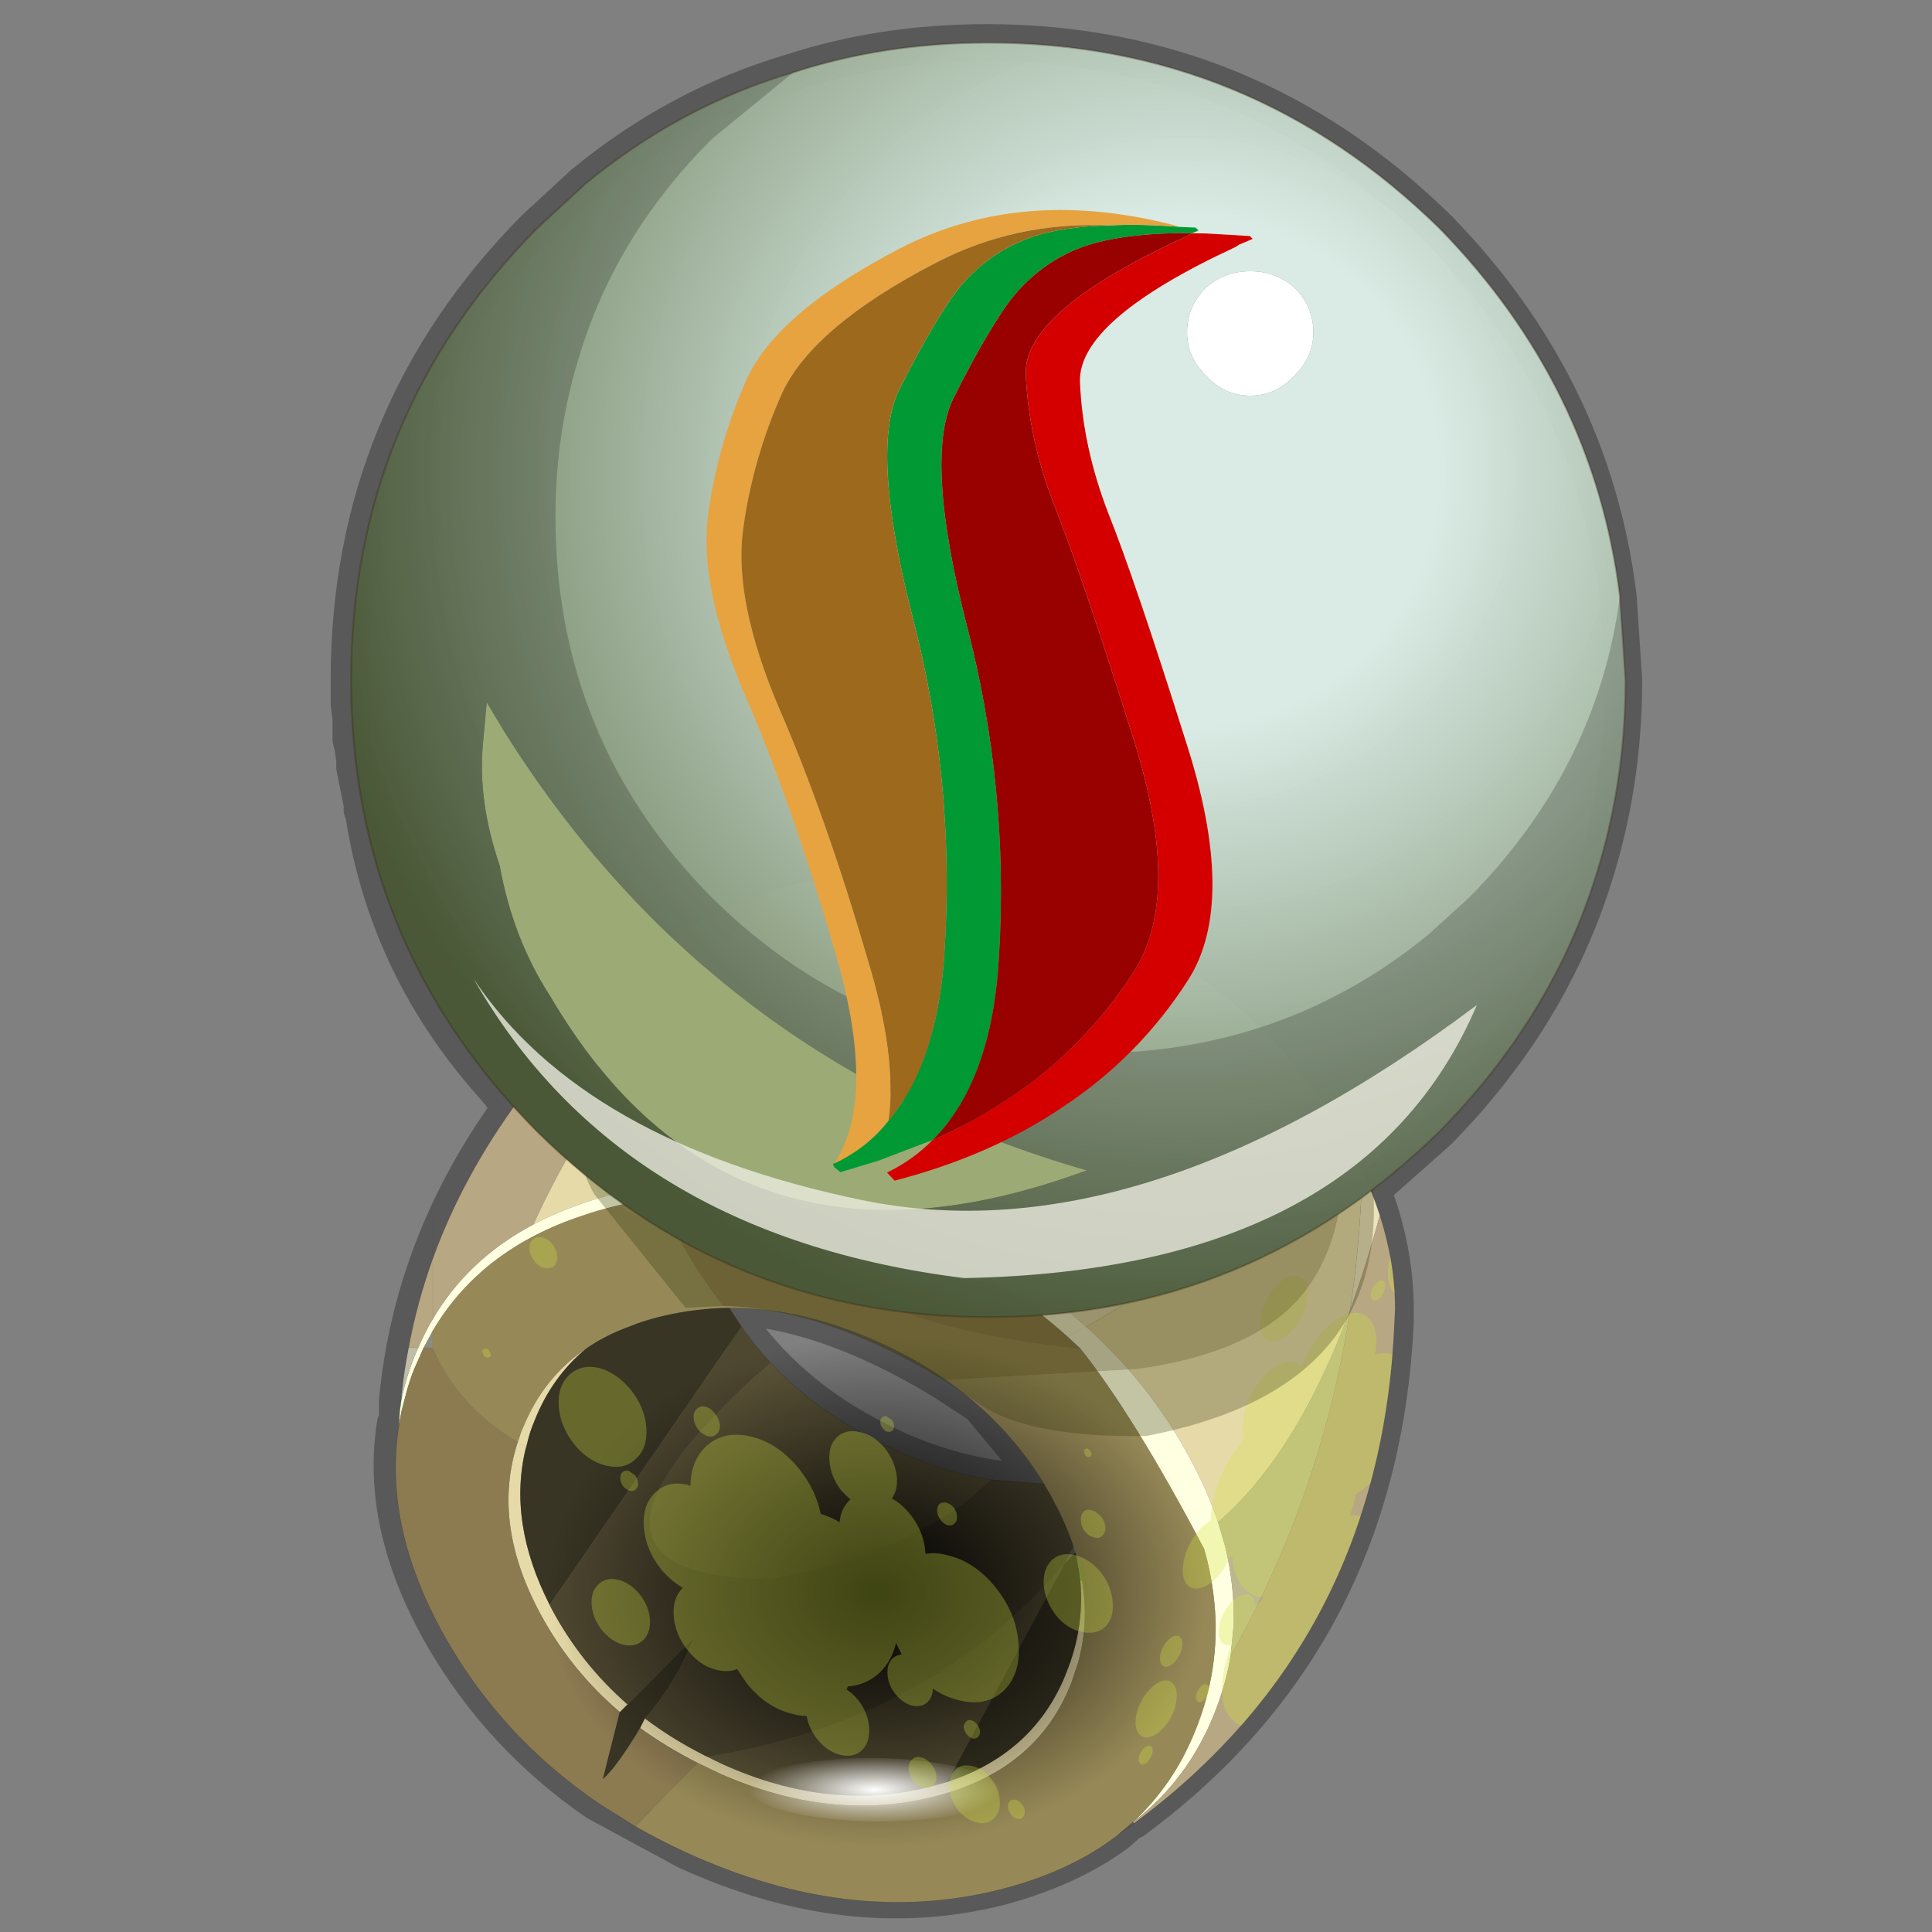 <?xml version="1.0" encoding="UTF-8" standalone="no"?>
<svg xmlns:xlink="http://www.w3.org/1999/xlink" height="520.0px" width="520.0px" xmlns="http://www.w3.org/2000/svg">
  <rect width="100%" height="100%" fill="#808080" stroke="none"/>
  <g transform="matrix(10.0, 0.0, 0.0, 10.0, 0.0, 0.0)">
    <use height="52.0" transform="matrix(1.0, 0.0, 0.0, 1.0, 0.0, 0.0)" width="52.0" xlink:href="#shape0"/>
    <use height="150.55" transform="matrix(0.183, 0.0, 0.0, 0.184, 10.65, 23.5)" width="170.3" xlink:href="#sprite0"/>
    <use height="37.5" transform="matrix(1.0, 0.0, 0.0, 1.0, 9.45, 1.15)" width="34.3" xlink:href="#shape6"/>
    <use height="68.35" transform="matrix(-0.627, -0.267, -0.158, 0.37, 39.5, 8.85)" width="25.4" xlink:href="#sprite4"/>
    <use height="8.05" transform="matrix(1.0, 0.0, 0.0, 1.0, 12.75, 26.35)" width="27.0" xlink:href="#shape8"/>
  </g>
  <defs>
    <g id="shape0" transform="matrix(1.0, 0.0, 0.0, 1.0, 0.0, 0.0)">
      <path d="M52.0 52.0 L0.0 52.0 0.0 0.0 52.0 0.0 52.0 52.0" fill="#ffffff" fill-opacity="0.0" fill-rule="evenodd" stroke="none"/>
      <path d="M43.55 16.05 Q42.85 10.4 38.7 6.15 33.6 1.15 26.55 1.15 23.75 1.15 21.3 1.95 18.25 2.85 15.7 4.95 L14.4 6.15 Q9.4 11.2 9.4 18.3 L9.4 18.55 9.4 18.95 9.45 19.35 9.45 19.55 9.45 19.9 9.5 20.1 9.55 20.45 9.55 20.65 9.65 21.15 9.7 21.4 9.75 21.65 9.75 21.8 9.8 21.95 Q10.45 26.1 13.35 29.3 L13.75 29.8 Q11.1 33.45 10.7 37.7 L10.7 37.9 10.7 38.2 10.65 38.3 Q10.2 41.0 11.9 44.0 13.45 46.7 16.05 48.5 L18.45 49.8 Q22.8 51.8 26.85 50.8 28.75 50.3 30.05 49.35 L30.5 48.95 30.5 49.0 Q37.15 44.1 37.55 35.6 L37.55 35.2 Q37.55 33.95 37.15 32.65 L36.95 32.05 36.95 32.0 38.7 30.45 Q41.65 27.45 42.85 23.75 43.7 21.15 43.7 18.3 L43.55 16.05 M19.6 35.15 Q22.2 35.25 25.35 37.15 L26.35 37.8 26.4 37.85 28.1 39.9 Q26.2 39.9 24.2 39.05 L24.0 38.95 Q21.4 37.75 19.9 35.65 L19.6 35.15" fill="none" stroke="#000000" stroke-linecap="round" stroke-linejoin="round" stroke-opacity="0.302" stroke-width="1.0"/>
    </g>
    <g id="sprite0" transform="matrix(1.0, 0.0, 0.0, 1.0, 0.0, 0.0)">
      <use height="150.55" transform="matrix(1.0, 0.0, 0.0, 1.0, 0.0, 0.0)" width="147.0" xlink:href="#shape1"/>
      <clipPath id="clipPath0" transform="matrix(1.0, 0.0, 0.0, 1.0, 0.0, 0.0)">
        <use height="150.55" transform="matrix(1.0, 0.0, 0.0, 1.0, 0.0, 0.0)" width="147.0" xlink:href="#shape2"/>
      </clipPath>
      <g clip-path="url(#clipPath0)">
        <use height="141.85" transform="matrix(0.736, 0.0, 0.0, 0.543, 16.3, 66.65)" width="148.25" xlink:href="#sprite1"/>
        <use height="136.85" transform="matrix(0.25, 0.0, 0.0, 0.068, 32.373, 43.129)" width="148.25" xlink:href="#sprite2"/>
        <use height="136.85" transform="matrix(0.25, 0.0, 0.0, 0.068, 51.923, 129.429)" width="148.25" xlink:href="#sprite2"/>
        <use height="214.55" transform="matrix(0.029, -0.782, -0.438, -0.021, 104.282, 139.821)" width="105.45" xlink:href="#sprite3"/>
        <use height="214.55" transform="matrix(0.563, -0.129, 0.012, -0.452, 108.328, 142.88)" width="105.45" xlink:href="#sprite3"/>
      </g>
    </g>
    <g id="shape1" transform="matrix(1.0, 0.0, 0.0, 1.0, 0.0, 0.0)">
      <path d="M0.85 76.5 L0.95 76.55 0.75 77.55 0.85 76.5" fill="#30be5a" fill-rule="evenodd" stroke="none"/>
      <path d="M100.0 99.45 L100.65 102.05 100.95 103.5 100.7 103.55 100.5 102.05 100.0 99.45" fill="#53cf52" fill-rule="evenodd" stroke="none"/>
      <path d="M100.7 69.55 L98.8 67.8 101.55 66.35 98.8 67.8 Q89.8 59.75 77.7 54.25 L76.0 53.5 Q66.65 49.45 57.65 47.95 L60.2 46.2 57.65 47.95 57.25 47.9 57.2 47.9 56.2 47.75 43.1 47.15 Q37.45 47.45 31.9 48.8 29.7 49.35 27.65 50.05 12.55 54.95 5.45 66.95 L5.45 65.25 5.45 66.95 4.1 69.45 2.7 72.6 Q1.9 74.6 1.4 76.65 L0.85 78.75 0.5 80.65 0.6 78.65 0.75 77.55 0.95 76.55 Q1.6 73.55 2.8 70.6 L3.3 69.45 Q4.25 67.25 5.45 65.25 10.65 56.45 20.25 51.4 23.95 49.45 28.3 48.05 30.35 47.35 32.6 46.8 38.3 45.45 44.05 45.15 52.0 44.7 60.2 46.2 68.85 47.75 77.7 51.5 L79.4 52.25 Q92.2 57.95 101.55 66.35 109.9 73.75 115.55 83.35 L115.8 83.8 Q119.1 89.45 120.95 94.95 L122.0 98.5 Q123.4 104.3 123.25 109.95 L122.8 114.5 122.55 115.85 Q121.8 119.45 120.4 122.95 116.5 132.7 108.45 138.8 114.6 133.15 117.8 124.95 120.7 117.6 120.6 109.95 120.5 105.25 119.35 100.5 L118.9 98.85 Q108.6 79.4 100.7 69.55 M3.3 69.45 L4.1 69.45 3.3 69.45" fill="#ffffe1" fill-rule="evenodd" stroke="none"/>
      <path d="M1.9 69.4 L3.3 69.45 2.8 70.6 Q1.6 73.55 0.95 76.55 L0.85 76.5 Q1.2 72.9 1.9 69.4" fill="#c1bca7" fill-rule="evenodd" stroke="none"/>
      <path d="M57.65 47.95 L57.3 48.2 57.25 47.9 57.3 48.2 56.2 47.75 57.2 47.9 57.25 47.9 57.65 47.95 M99.95 99.3 L100.0 99.45 99.95 99.35 99.95 99.3 M5.45 66.95 L5.45 69.45 4.1 69.45 5.45 66.95" fill="#8e8b7f" fill-rule="evenodd" stroke="none"/>
      <path d="M99.7 98.5 L99.95 99.3 99.95 99.35 99.95 99.4 98.35 101.05 99.7 98.5" fill="#65645f" fill-rule="evenodd" stroke="none"/>
      <path d="M99.95 99.4 L99.95 99.35 100.0 99.45 99.95 99.4" fill="#656f66" fill-rule="evenodd" stroke="none"/>
      <path d="M55.55 2.5 L58.3 1.75 Q79.5 -3.4 102.4 6.45 L104.1 7.2 Q127.95 18.05 139.7 38.75 L142.15 43.5 Q141.9 53.85 140.4 63.8 132.55 85.0 120.95 94.95 119.1 89.45 115.8 83.8 L115.55 83.35 Q109.9 73.75 101.55 66.35 119.3 56.65 117.15 48.2 85.35 30.0 60.2 46.2 52.0 44.7 44.05 45.15 38.3 45.45 32.6 46.8 30.35 47.35 28.3 48.05 23.95 49.45 20.25 51.4 31.35 27.25 55.55 2.5 M22.65 107.05 L22.95 107.65 Q27.25 115.65 34.1 121.6 L33.0 122.7 32.95 122.7 Q26.1 116.9 21.7 109.1 13.95 95.4 17.95 83.25 L18.5 81.6 18.8 80.95 Q21.75 73.8 28.0 69.55 22.95 73.7 20.4 80.15 19.8 81.55 19.45 82.95 L19.2 83.95 19.15 84.05 Q16.45 94.95 22.65 107.05 M100.95 103.5 Q102.0 109.65 100.35 115.55 L99.4 118.35 Q94.35 131.4 78.9 135.15 64.0 138.8 47.85 131.8 L46.7 131.25 44.5 130.2 44.4 130.15 Q39.85 127.85 35.95 125.05 L36.65 123.65 Q40.65 126.65 45.4 129.05 L45.85 129.25 46.95 129.8 48.1 130.35 Q63.7 137.35 78.35 133.7 L81.1 132.95 Q93.65 128.85 98.4 117.55 L98.65 116.9 Q101.3 110.45 100.7 103.55 L100.95 103.5 M17.95 83.25 L19.2 83.95 17.95 83.25" fill="#e7daa9" fill-rule="evenodd" stroke="none"/>
      <path d="M122.8 114.5 L123.25 109.95 Q123.4 104.3 122.0 98.5 L120.95 94.95 Q132.55 85.0 140.4 63.8 136.25 90.85 122.8 114.5" fill="#bcb78f" fill-rule="evenodd" stroke="none"/>
      <path d="M98.8 67.8 L100.7 69.55 Q60.9 65.35 57.3 48.2 L57.65 47.95 Q66.65 49.45 76.0 53.5 L77.7 54.25 Q89.8 59.75 98.8 67.8 M44.4 130.15 L35.25 139.45 29.95 136.15 Q15.6 126.45 7.25 111.75 -1.95 95.5 0.5 80.65 L0.85 78.75 1.4 76.65 Q1.9 74.6 2.7 72.6 L4.1 69.45 5.45 69.45 Q9.15 78.05 17.95 83.25 13.95 95.4 21.7 109.1 26.1 116.9 32.95 122.7 L30.45 132.55 Q32.5 130.8 35.95 125.05 39.85 127.85 44.4 130.15" fill="#8c7a51" fill-rule="evenodd" stroke="none"/>
      <path d="M87.55 88.75 Q76.65 99.35 55.0 103.25 L54.35 103.25 Q20.05 102.45 55.1 71.6 62.35 79.3 73.1 84.2 L74.25 84.75 Q81.0 87.7 87.55 88.75 M81.1 132.95 L78.35 133.7 Q63.7 137.35 48.1 130.35 L46.95 129.8 45.85 129.25 Q78.6 124.05 98.35 101.05 L81.1 132.95" fill="#5f573a" fill-rule="evenodd" stroke="none"/>
      <path d="M100.7 69.55 Q108.6 79.4 118.9 98.85 L119.35 100.5 Q120.5 105.25 120.6 109.95 120.7 117.6 117.8 124.95 114.6 133.15 108.45 138.8 L106.1 140.8 Q99.0 146.2 88.65 148.75 66.7 154.15 42.8 143.3 38.85 141.5 35.25 139.45 L44.4 130.15 44.5 130.2 46.7 131.25 47.85 131.8 Q64.0 138.8 78.9 135.15 94.35 131.4 99.4 118.35 L100.35 115.55 Q102.0 109.65 100.95 103.5 L100.65 102.05 100.0 99.45 99.95 99.3 99.7 98.5 Q98.45 94.75 96.25 90.9 L95.35 89.35 Q89.65 80.05 80.25 73.7 76.1 70.9 71.2 68.7 59.8 63.55 49.05 63.6 43.95 63.65 39.0 64.85 36.65 65.4 34.55 66.25 30.9 67.55 28.0 69.55 21.75 73.8 18.8 80.95 L18.5 81.6 17.95 83.25 Q9.15 78.05 5.45 69.45 L5.45 66.95 Q12.55 54.95 27.65 50.05 29.7 49.35 31.9 48.8 37.45 47.45 43.1 47.15 L56.2 47.75 57.3 48.2 Q60.9 65.35 100.7 69.55" fill="#978957" fill-rule="evenodd" stroke="none"/>
      <path d="M87.55 88.75 L95.35 89.35 96.25 90.9 Q98.45 94.75 99.7 98.5 L98.35 101.05 Q78.6 124.05 45.85 129.25 L45.4 129.05 Q40.65 126.65 36.65 123.65 40.75 119.25 43.95 111.75 L34.1 121.6 Q27.25 115.65 22.95 107.65 L22.65 107.05 50.85 66.35 Q52.8 69.1 55.1 71.6 20.05 102.45 54.35 103.25 L55.0 103.25 Q76.65 99.35 87.55 88.75 M42.45 111.75 L43.95 111.75 42.45 111.75" fill="#4f4831" fill-rule="evenodd" stroke="none"/>
      <path d="M144.75 50.05 Q142.75 57.4 140.4 63.8 141.9 53.85 142.15 43.5 143.7 46.8 144.75 50.05 M60.2 46.2 Q85.35 30.0 117.15 48.2 119.3 56.65 101.55 66.35 92.2 57.95 79.4 52.25 L77.7 51.5 Q68.85 47.75 60.2 46.2" fill="#ece2bd" fill-rule="evenodd" stroke="none"/>
      <path d="M108.45 138.8 Q116.5 132.7 120.4 122.95 121.8 119.45 122.55 115.85 L122.8 114.5 Q136.25 90.85 140.4 63.8 142.75 57.4 144.75 50.05 147.0 57.0 147.0 63.75 L146.9 65.9 Q144.85 112.35 108.6 139.0 L108.45 138.8 M20.25 51.4 Q10.65 56.45 5.45 65.25 4.25 67.25 3.3 69.45 L1.9 69.4 Q3.15 62.75 5.45 56.4 L5.45 65.25 5.45 56.4 Q14.35 32.0 39.0 11.25 45.65 5.45 55.55 2.5 31.35 27.25 20.25 51.4" fill="#b8a783" fill-rule="evenodd" stroke="none"/>
      <path d="M50.85 66.35 L22.65 107.05 Q16.45 94.95 19.15 84.05 L19.2 83.95 19.45 82.95 Q19.8 81.55 20.4 80.15 22.95 73.7 28.0 69.55 30.9 67.55 34.55 66.25 36.65 65.4 39.0 64.85 43.95 63.65 49.05 63.6 L50.85 66.35 M34.1 121.6 L43.95 111.75 Q40.75 119.25 36.65 123.65 L35.95 125.05 Q32.5 130.8 30.45 132.55 L32.95 122.7 33.0 122.7 34.1 121.6 M99.95 99.4 L100.0 99.45 100.5 102.05 100.7 103.55 Q101.3 110.45 98.65 116.9 L98.4 117.55 Q93.65 128.85 81.1 132.95 L98.35 101.05 99.95 99.4" fill="#393524" fill-rule="evenodd" stroke="none"/>
      <path d="M55.55 2.5 L58.3 1.75 Q79.5 -3.4 102.4 6.45 L104.1 7.2 Q127.95 18.05 139.7 38.75 L142.15 43.5 Q143.7 46.8 144.75 50.05 M95.35 89.35 L87.55 88.75 Q81.0 87.7 74.25 84.75 L73.1 84.2 Q62.35 79.3 55.1 71.6 52.8 69.1 50.85 66.35 L49.05 63.6 Q59.8 63.55 71.2 68.7 76.1 70.9 80.25 73.7 89.65 80.05 95.35 89.35 M35.25 139.45 Q38.85 141.5 42.8 143.3 66.7 154.15 88.65 148.75 99.0 146.2 106.1 140.8 L108.45 138.8 M108.6 139.0 Q144.85 112.35 146.9 65.9 L147.0 63.75 Q147.0 57.0 144.75 50.05 M1.9 69.4 Q1.2 72.9 0.85 76.5 M5.45 56.4 Q3.15 62.75 1.9 69.4 M0.75 77.55 L0.85 76.5 M0.6 78.65 L0.5 80.65 Q-1.95 95.5 7.25 111.75 15.6 126.45 29.95 136.15 L35.25 139.45 M55.55 2.5 Q45.65 5.45 39.0 11.25 14.35 32.0 5.45 56.4 M108.6 139.0 L106.1 140.8" fill="none" stroke="#000000" stroke-linecap="round" stroke-linejoin="round" stroke-opacity="0.302" stroke-width="0.05"/>
      <path d="M0.75 77.55 L0.6 78.65" fill="none" stroke="#009933" stroke-linecap="round" stroke-linejoin="round" stroke-width="0.05"/>
      <path d="M142.15 43.5 L142.2 40.05 M122.55 115.85 L122.8 114.5 M101.55 66.35 L98.8 67.8 M57.65 47.95 L57.3 48.2 Q60.9 65.35 100.7 69.55 M87.55 88.75 L88.8 87.45 M87.55 88.75 Q76.65 99.35 55.0 103.25 L54.35 103.25 Q20.05 102.45 55.1 71.6 M43.95 111.75 L42.45 111.75 M44.5 130.2 L44.4 130.15 35.25 139.45 34.35 140.3 M140.4 63.8 Q136.25 90.85 122.8 114.5 M140.4 63.8 Q141.9 53.85 142.15 43.5 M60.2 46.2 Q85.35 30.0 117.15 48.2 119.3 56.65 101.55 66.35 M60.2 46.2 L57.65 47.95 M57.25 47.9 L57.3 48.2 56.2 47.75 M5.45 66.95 L5.45 69.45 Q9.15 78.05 17.95 83.25 M57.2 47.9 L57.25 47.9 M5.45 65.25 L5.45 66.95 M4.1 69.45 L5.45 69.45 M5.45 56.4 L5.45 50.45 M3.3 69.45 L1.9 69.4 M5.45 65.25 L5.45 56.4 M4.1 69.45 L3.3 69.45 M19.15 84.05 L19.2 83.95 17.95 83.25 M45.85 129.25 L45.4 129.05 M99.95 99.35 L99.95 99.4 98.35 101.05 Q78.6 124.05 45.85 129.25" fill="none" stroke="#000000" stroke-linecap="round" stroke-linejoin="round" stroke-opacity="0.102" stroke-width="0.05"/>
    </g>
    <g id="shape2" transform="matrix(1.0, 0.0, 0.0, 1.0, 0.0, 0.0)">
      <path d="M55.55 2.5 L58.3 1.75 Q79.5 -3.4 102.4 6.45 L104.1 7.2 Q127.95 18.05 139.7 38.75 142.95 44.5 144.75 50.05 136.0 82.0 120.95 94.95 119.1 89.45 115.8 83.8 L115.55 83.35 Q103.55 63.0 79.4 52.25 L77.7 51.5 Q60.4 44.2 44.05 45.15 38.3 45.45 32.6 46.8 30.35 47.35 28.3 48.05 23.95 49.45 20.25 51.4 31.35 27.25 55.55 2.5" fill="#33cc66" fill-rule="evenodd" stroke="none"/>
      <path d="M144.75 50.05 Q147.0 57.0 147.0 63.75 L146.9 65.9 Q144.85 112.35 108.6 139.0 L108.45 138.8 Q116.5 132.7 120.4 122.95 122.95 116.55 123.25 109.95 123.4 104.3 122.0 98.5 L120.95 94.95 Q136.0 82.0 144.75 50.05 M0.75 77.55 Q4.0 40.7 39.0 11.25 45.65 5.45 55.55 2.5 31.35 27.25 20.25 51.4 7.9 57.9 2.8 70.6 1.4 74.05 0.75 77.55" fill="#30be5a" fill-rule="evenodd" stroke="none"/>
      <path d="M0.5 80.65 L0.6 78.65 0.75 77.55 Q1.4 74.05 2.8 70.6 7.9 57.9 20.25 51.4 23.95 49.45 28.3 48.05 30.35 47.35 32.6 46.8 38.3 45.45 44.05 45.15 60.4 44.2 77.7 51.5 L79.4 52.25 Q103.55 63.0 115.55 83.35 L115.8 83.8 Q119.1 89.45 120.95 94.95 L122.0 98.5 Q123.4 104.3 123.25 109.95 122.95 116.55 120.4 122.95 116.5 132.7 108.45 138.8 114.6 133.15 117.8 124.95 120.7 117.6 120.6 109.95 120.5 105.25 119.35 100.5 L118.9 98.85 Q108.6 79.4 100.7 69.55 91.1 60.35 77.7 54.25 L76.0 53.5 Q59.1 46.2 43.1 47.15 37.45 47.45 31.9 48.8 29.7 49.35 27.65 50.05 9.2 56.05 2.7 72.6 1.15 76.6 0.5 80.65 M100.0 99.45 L100.65 102.05 100.95 103.5 Q102.0 109.65 100.35 115.55 L99.4 118.35 Q94.35 131.4 78.9 135.15 64.0 138.8 47.85 131.8 L46.7 131.25 Q40.8 128.55 35.95 125.05 L36.65 123.65 Q41.3 127.15 46.95 129.8 L48.1 130.35 Q63.7 137.35 78.35 133.7 L81.1 132.95 Q93.65 128.85 98.4 117.55 L98.65 116.9 Q101.6 109.75 100.5 102.05 L100.0 99.45 M32.95 122.7 Q26.1 116.9 21.7 109.1 13.45 94.5 18.5 81.6 L18.8 80.95 Q21.75 73.8 28.0 69.55 22.95 73.7 20.4 80.15 19.8 81.55 19.45 82.95 16.15 94.35 22.65 107.05 L22.95 107.65 Q27.25 115.65 34.1 121.6 L33.0 122.7 32.95 122.7" fill="#53cf52" fill-rule="evenodd" stroke="none"/>
      <path d="M106.1 140.8 Q99.0 146.2 88.65 148.75 66.7 154.15 42.8 143.3 35.9 140.15 29.95 136.15 15.6 126.45 7.25 111.75 -1.95 95.5 0.5 80.65 1.15 76.6 2.7 72.6 9.2 56.05 27.65 50.05 29.7 49.35 31.9 48.8 37.45 47.45 43.1 47.15 59.1 46.2 76.0 53.5 L77.7 54.25 Q91.1 60.35 100.7 69.55 108.6 79.4 118.9 98.85 L119.35 100.5 Q120.5 105.25 120.6 109.95 120.7 117.6 117.8 124.95 114.6 133.15 108.45 138.8 L106.1 140.8 M99.7 98.5 Q98.45 94.75 96.25 90.9 L95.35 89.35 Q89.65 80.05 80.25 73.7 76.1 70.9 71.2 68.7 59.8 63.55 49.05 63.6 43.95 63.65 39.0 64.85 36.65 65.4 34.55 66.25 30.9 67.55 28.0 69.55 21.75 73.8 18.8 80.95 L18.5 81.6 Q13.45 94.5 21.7 109.1 26.1 116.9 32.95 122.7 L30.45 132.55 Q32.5 130.8 35.95 125.05 40.8 128.55 46.7 131.25 L47.85 131.8 Q64.0 138.8 78.9 135.15 94.35 131.4 99.4 118.35 L100.35 115.55 Q102.0 109.65 100.95 103.5 L100.65 102.05 100.0 99.45 99.95 99.3 99.7 98.5" fill="#259646" fill-rule="evenodd" stroke="none"/>
      <path d="M95.35 89.35 L96.25 90.9 Q98.45 94.75 99.7 98.5 L81.1 132.95 78.35 133.7 Q63.7 137.35 48.1 130.35 L46.95 129.8 Q41.3 127.15 36.65 123.65 40.75 119.25 43.95 111.75 L34.1 121.6 Q27.25 115.65 22.95 107.65 L22.65 107.05 50.85 66.35 Q58.9 77.75 73.1 84.2 L74.25 84.75 Q85.05 89.45 95.35 89.35 M42.45 111.75 L43.95 111.75 42.45 111.75" fill="#1a6630" fill-rule="evenodd" stroke="none"/>
      <path d="M99.7 98.5 L99.95 99.3 100.0 99.45 100.5 102.05 Q101.6 109.75 98.65 116.9 L98.4 117.55 Q93.65 128.85 81.1 132.95 L99.7 98.5 M35.95 125.05 Q32.5 130.8 30.45 132.55 L32.95 122.7 33.0 122.7 34.1 121.6 43.95 111.75 Q40.75 119.25 36.65 123.65 L35.95 125.05 M28.0 69.55 Q30.9 67.55 34.55 66.25 36.65 65.4 39.0 64.85 43.95 63.65 49.05 63.6 L50.85 66.35 22.65 107.05 Q16.15 94.35 19.45 82.95 19.8 81.55 20.4 80.15 22.95 73.7 28.0 69.55" fill="#145226" fill-rule="evenodd" stroke="none"/>
      <path d="M55.55 2.5 L58.3 1.75 Q79.5 -3.4 102.4 6.45 L104.1 7.2 Q127.95 18.05 139.7 38.75 142.95 44.5 144.75 50.05 147.0 57.0 147.0 63.75 L146.9 65.9 Q144.85 112.35 108.6 139.0 L106.1 140.8 Q99.0 146.2 88.65 148.75 66.7 154.15 42.8 143.3 35.9 140.15 29.95 136.15 15.6 126.45 7.25 111.75 -1.95 95.5 0.5 80.65 L0.6 78.65 M0.75 77.55 Q4.0 40.7 39.0 11.25 45.65 5.45 55.55 2.5 M49.05 63.6 Q59.8 63.55 71.2 68.7 76.1 70.9 80.25 73.7 89.65 80.05 95.35 89.35 85.05 89.45 74.25 84.75 L73.1 84.2 Q58.9 77.75 50.85 66.35 L49.05 63.6 M108.45 138.8 L106.1 140.8" fill="none" stroke="#000000" stroke-linecap="round" stroke-linejoin="round" stroke-opacity="0.302" stroke-width="0.05"/>
      <path d="M0.6 78.65 L0.75 77.55" fill="none" stroke="#009933" stroke-linecap="round" stroke-linejoin="round" stroke-width="0.05"/>
      <path d="M43.95 111.75 L42.45 111.75" fill="none" stroke="#000000" stroke-linecap="round" stroke-linejoin="round" stroke-opacity="0.102" stroke-width="0.05"/>
    </g>
    <g id="sprite1" transform="matrix(1.0, 0.0, 0.0, 1.0, 0.0, 0.0)">
      <use height="141.85" transform="matrix(1.0, 0.0, 0.0, 1.0, 0.0, 0.0)" width="148.25" xlink:href="#shape3"/>
    </g>
    <g id="shape3" transform="matrix(1.0, 0.0, 0.0, 1.0, 0.0, 0.0)">
      <path d="M110.15 10.7 Q133.55 23.85 143.25 48.75 154.05 76.6 141.5 102.75 128.95 128.9 100.3 138.05 71.7 147.25 43.8 134.05 15.9 120.85 5.05 93.05 -5.8 65.25 6.75 39.15 L6.8 39.05 Q19.4 12.95 48.0 3.75 76.6 -5.4 104.5 7.8 L110.15 10.7" fill="url(#gradient0)" fill-rule="evenodd" stroke="none"/>
    </g>
    <radialGradient cx="0" cy="0" gradientTransform="matrix(0.091, 0.0, 0.0, 0.095, 74.1, 70.9)" gradientUnits="userSpaceOnUse" id="gradient0" r="819.2" spreadMethod="pad">
      <stop offset="0.0" stop-color="#000000"/>
      <stop offset="0.886" stop-color="#000000" stop-opacity="0.0"/>
    </radialGradient>
    <g id="sprite2" transform="matrix(1.0, 0.0, 0.0, 1.0, 73.5, 65.0)">
      <use height="136.85" transform="matrix(1.0, 0.0, 0.0, 1.0, -73.5, -65.0)" width="148.25" xlink:href="#shape4"/>
    </g>
    <g id="shape4" transform="matrix(1.0, 0.0, 0.0, 1.0, 73.5, 65.0)">
      <path d="M36.65 -54.65 Q60.05 -42.0 69.75 -17.95 80.55 8.9 68.0 34.1 55.45 59.35 26.8 68.2 -1.8 77.05 -29.7 64.3 -57.6 51.6 -68.45 24.75 -79.3 -2.05 -66.75 -27.25 L-66.7 -27.3 Q-54.1 -52.5 -25.5 -61.4 3.1 -70.2 31.0 -57.5 L36.65 -54.65" fill="url(#gradient1)" fill-rule="evenodd" stroke="none"/>
    </g>
    <radialGradient cx="0" cy="0" gradientTransform="matrix(0.091, 0.0, 0.0, 0.091, 0.6, 3.4)" gradientUnits="userSpaceOnUse" id="gradient1" r="819.2" spreadMethod="pad">
      <stop offset="0.0" stop-color="#ffffff"/>
      <stop offset="1.0" stop-color="#ffffff" stop-opacity="0.0"/>
    </radialGradient>
    <g id="sprite3" transform="matrix(1.0, 0.0, 0.0, 1.0, -95.35, 555.65)">
      <use height="214.55" transform="matrix(1.0, 0.0, 0.0, 1.0, 95.35, -555.65)" width="105.45" xlink:href="#shape5"/>
    </g>
    <g id="shape5" transform="matrix(1.0, 0.0, 0.0, 1.0, -95.35, 555.65)">
      <path d="M133.1 -553.3 Q134.85 -556.2 137.85 -555.5 140.8 -554.9 143.25 -551.15 145.65 -547.3 146.2 -542.4 146.75 -537.55 145.05 -534.55 143.25 -531.6 140.25 -532.2 137.35 -532.9 134.75 -536.75 132.35 -540.65 131.95 -545.45 131.45 -550.35 133.1 -553.3 M151.75 -552.15 Q152.8 -551.9 153.7 -550.5 L154.55 -548.55 154.75 -547.4 Q155.0 -545.55 154.35 -544.55 153.7 -543.6 152.65 -543.85 151.6 -544.0 150.75 -545.3 150.1 -546.35 149.85 -547.5 L149.7 -548.5 Q149.45 -550.3 150.15 -551.25 150.7 -552.3 151.75 -552.15 M96.45 -526.2 Q96.3 -527.35 96.8 -528.0 97.2 -528.8 97.95 -528.65 98.75 -528.45 99.25 -527.5 99.9 -526.55 100.0 -525.4 100.1 -524.2 99.7 -523.55 99.35 -522.8 98.55 -522.95 97.8 -523.15 97.15 -524.1 96.6 -525.0 96.45 -526.2 M95.4 -512.75 Q95.05 -516.3 96.35 -518.4 97.55 -520.6 99.8 -520.1 101.95 -519.7 103.8 -516.8 105.6 -514.05 105.9 -510.45 106.3 -506.9 105.0 -504.75 103.75 -502.5 101.5 -503.0 99.45 -503.5 97.5 -506.35 95.8 -509.15 95.4 -512.75 M114.05 -507.75 Q113.7 -507.05 113.05 -507.15 112.45 -507.3 111.8 -508.2 111.2 -509.15 111.05 -510.25 111.0 -511.4 111.35 -512.05 111.85 -512.75 112.5 -512.65 113.1 -512.5 113.75 -511.55 114.3 -510.65 114.45 -509.55 114.6 -508.4 114.05 -507.75 M103.75 -498.55 Q105.0 -498.25 105.85 -496.8 106.85 -495.25 107.05 -493.3 107.3 -491.3 106.55 -490.15 105.95 -489.0 104.75 -489.2 103.5 -489.5 102.5 -491.05 101.5 -492.6 101.35 -494.5 101.2 -496.45 101.85 -497.65 102.6 -498.8 103.75 -498.55 M118.05 -505.35 Q117.05 -514.55 120.3 -520.15 123.65 -525.7 129.25 -524.45 134.8 -523.4 139.5 -516.05 144.1 -508.75 145.05 -499.55 145.55 -495.55 145.1 -492.2 L145.5 -492.1 Q149.3 -491.3 152.4 -486.5 154.2 -483.6 155.15 -480.2 156.7 -482.1 159.1 -481.65 162.0 -481.0 164.5 -477.2 166.85 -473.4 167.25 -468.7 167.75 -464.0 166.1 -461.05 164.45 -458.2 161.55 -458.85 158.6 -459.45 156.15 -463.2 155.3 -464.7 154.6 -466.35 L154.4 -466.0 Q152.75 -463.2 150.25 -463.0 151.15 -459.9 151.65 -456.55 156.1 -454.6 159.85 -448.75 164.5 -441.3 165.45 -432.15 166.4 -422.95 163.15 -417.2 160.3 -412.35 155.7 -412.55 155.7 -412.1 155.85 -411.7 156.55 -404.95 154.1 -400.8 151.7 -396.6 147.5 -397.45 143.3 -398.35 139.8 -403.8 137.7 -407.3 136.6 -411.25 134.55 -407.85 131.2 -408.55 127.7 -409.3 124.9 -413.75 122.05 -418.25 121.55 -423.8 121.15 -427.6 121.9 -430.45 L119.3 -433.9 Q114.85 -440.95 114.0 -449.85 113.7 -452.25 113.75 -454.35 111.45 -455.2 109.45 -458.3 107.25 -461.85 106.8 -466.2 106.35 -470.65 107.9 -473.35 109.5 -476.0 112.25 -475.4 114.95 -474.9 117.2 -471.4 118.45 -469.45 119.05 -467.4 L119.65 -467.8 Q120.05 -473.9 122.55 -478.35 124.9 -482.25 128.2 -483.4 L126.1 -485.45 Q126.0 -483.75 125.3 -482.45 124.15 -480.5 122.15 -480.95 120.2 -481.35 118.65 -483.85 117.05 -486.4 116.65 -489.55 116.35 -492.75 117.45 -494.7 118.45 -496.35 120.0 -496.3 118.55 -500.6 118.05 -505.35 M151.55 -496.85 Q150.8 -498.0 150.65 -499.35 150.55 -500.8 151.1 -501.6 151.55 -502.45 152.45 -502.25 153.3 -502.15 154.05 -501.0 154.65 -499.95 154.85 -498.55 154.95 -497.1 154.55 -496.25 154.0 -495.4 153.15 -495.55 152.3 -495.7 151.55 -496.85 M130.5 -400.6 Q132.95 -400.05 135.0 -396.85 137.05 -393.55 137.5 -389.45 137.95 -385.4 136.45 -382.9 135.0 -380.4 132.55 -380.9 130.0 -381.45 127.9 -384.75 125.9 -388.0 125.4 -392.05 125.05 -396.15 126.45 -398.6 127.9 -401.1 130.5 -400.6 M164.8 -546.35 L165.2 -546.7 165.85 -546.1 166.25 -545.2 166.1 -544.3 Q165.9 -543.95 165.55 -544.05 L164.95 -544.55 Q164.65 -545.0 164.7 -545.5 164.6 -546.0 164.8 -546.35 M170.15 -475.9 Q169.9 -475.25 169.2 -475.4 168.6 -475.55 168.15 -476.3 167.65 -477.05 167.55 -478.0 167.5 -478.95 167.85 -479.6 168.2 -480.15 168.8 -480.05 169.4 -479.95 169.85 -479.15 L170.45 -477.4 Q170.55 -476.45 170.15 -475.9 M170.6 -416.55 Q170.8 -414.75 170.05 -413.65 169.45 -412.5 168.3 -412.8 167.2 -413.05 166.25 -414.45 165.4 -415.95 165.1 -417.8 164.95 -419.55 165.6 -420.7 166.3 -421.9 167.35 -421.65 168.45 -421.4 169.4 -419.85 170.45 -418.35 170.6 -416.55 M176.9 -380.35 Q177.45 -374.25 175.25 -370.45 173.0 -366.65 169.2 -367.45 165.55 -368.25 162.35 -373.15 159.3 -378.1 158.7 -384.15 158.05 -390.3 160.3 -394.0 162.45 -397.8 166.2 -397.05 169.95 -396.25 173.1 -391.35 176.15 -386.4 176.9 -380.35 M200.25 -356.65 Q199.6 -355.45 198.45 -355.65 197.15 -356.0 196.2 -357.55 195.2 -359.05 195.05 -360.95 194.95 -362.9 195.5 -364.1 196.25 -365.25 197.4 -365.05 198.6 -364.75 199.65 -363.2 200.55 -361.7 200.75 -359.8 200.95 -357.8 200.25 -356.65 M177.8 -342.75 L177.9 -343.75 Q178.15 -344.05 178.45 -344.0 L179.15 -343.4 Q179.5 -342.95 179.45 -342.4 L179.35 -341.45 Q179.2 -341.05 178.9 -341.1 L178.15 -341.7 Q177.85 -342.2 177.8 -342.75 M157.95 -391.55 Q158.05 -390.35 157.6 -389.55 157.15 -388.8 156.35 -388.95 155.55 -389.15 154.95 -390.1 154.35 -391.15 154.2 -392.4 154.1 -393.65 154.6 -394.3 154.95 -395.1 155.75 -394.95 156.55 -394.8 157.2 -393.8 L157.95 -391.55" fill="#d0e341" fill-opacity="0.302" fill-rule="evenodd" stroke="none"/>
    </g>
    <g id="shape6" transform="matrix(1.0, 0.0, 0.0, 1.0, -9.45, -1.15)">
      <path d="M36.15 31.7 Q36.0 34.15 34.5 35.4 33.15 36.5 30.6 36.85 L26.2 37.1 25.4 37.15 Q22.15 35.2 19.45 35.15 17.45 32.5 17.45 30.5 L17.55 28.9 36.15 31.7" fill="#38330c" fill-opacity="0.451" fill-rule="evenodd" stroke="none"/>
      <path d="M25.4 37.15 L26.2 37.1 30.6 36.85 Q33.15 36.5 34.5 35.4 36.0 34.15 36.15 31.7 L36.95 31.85 Q37.4 37.4 30.85 38.65 27.8 38.7 26.45 37.85 L25.4 37.15" fill="#33360e" fill-opacity="0.29" fill-rule="evenodd" stroke="none"/>
      <path d="M17.55 28.9 L17.45 30.5 Q17.45 32.5 19.45 35.15 L18.45 35.2 16.0 32.15 Q15.3 31.0 15.55 28.6 L17.55 28.9" fill="#2b370d" fill-opacity="0.29" fill-rule="evenodd" stroke="none"/>
      <path d="M31.95 8.95 Q31.95 8.25 32.45 7.75 32.95 7.3 33.65 7.3 34.35 7.3 34.85 7.75 35.35 8.25 35.35 8.95 35.35 9.6 34.85 10.1 34.35 10.65 33.65 10.65 32.95 10.65 32.45 10.1 31.95 9.6 31.95 8.95" fill="#ffffff" fill-rule="evenodd" stroke="none"/>
      <path d="M13.1 18.9 L13.55 19.65 Q19.15 28.6 29.25 31.5 19.65 35.05 14.8 26.8 13.8 25.25 13.45 23.3 12.85 21.55 13.0 20.0 L13.1 18.9" fill="#c3d492" fill-rule="evenodd" stroke="none"/>
      <path d="M43.6 16.05 L43.75 18.3 Q43.75 21.15 42.9 23.75 41.7 27.45 38.75 30.45 33.65 35.45 26.6 35.45 19.5 35.45 14.45 30.45 9.45 25.4 9.45 18.3 9.45 11.2 14.45 6.15 L15.75 4.95 Q18.3 2.85 21.35 1.95 23.8 1.15 26.6 1.15 33.65 1.15 38.75 6.15 42.9 10.4 43.6 16.05 M13.1 18.9 L13.0 20.0 Q12.85 21.55 13.45 23.3 13.8 25.25 14.8 26.8 19.65 35.05 29.25 31.5 19.15 28.6 13.55 19.65 L13.1 18.9 M31.95 8.95 Q31.95 9.6 32.45 10.1 32.95 10.65 33.65 10.65 34.35 10.65 34.85 10.1 35.35 9.6 35.35 8.95 35.35 8.25 34.85 7.75 34.35 7.3 33.65 7.3 32.95 7.3 32.45 7.75 31.95 8.25 31.95 8.95" fill="url(#gradient2)" fill-rule="evenodd" stroke="none"/>
      <path d="M43.6 16.05 Q42.9 10.4 38.75 6.15 33.65 1.15 26.6 1.15 23.8 1.15 21.35 1.95 18.3 2.85 15.75 4.95 L14.45 6.15 Q9.45 11.2 9.45 18.3 9.45 25.4 14.45 30.45 19.5 35.45 26.6 35.45 33.65 35.45 38.75 30.45 41.7 27.45 42.9 23.75 43.75 21.15 43.75 18.3 L43.6 16.05 Z" fill="none" stroke="#382510" stroke-linecap="round" stroke-linejoin="round" stroke-opacity="0.302" stroke-width="0.05"/>
      <path d="M43.6 16.05 L43.75 18.3 Q43.75 21.15 42.9 23.75 41.7 27.45 38.75 30.45 33.65 35.45 26.6 35.45 19.5 35.45 14.45 30.45 9.45 25.4 9.45 18.3 9.45 11.2 14.45 6.15 L15.75 4.95 Q18.3 2.85 21.35 1.95 L19.15 3.75 Q16.65 6.25 15.65 9.4 14.95 11.55 14.95 13.9 14.95 19.9 19.15 24.15 23.4 28.35 29.35 28.35 34.55 28.35 38.45 25.15 L39.55 24.15 Q43.0 20.65 43.6 16.05" fill="#000000" fill-opacity="0.2" fill-rule="evenodd" stroke="none"/>
    </g>
    <radialGradient cx="0" cy="0" gradientTransform="matrix(-0.029, 0.0, 0.0, 0.029, 31.85, 12.7)" gradientUnits="userSpaceOnUse" id="gradient2" r="819.2" spreadMethod="pad">
      <stop offset="0.29" stop-color="#ddf0e9" stop-opacity="0.953"/>
      <stop offset="1.0" stop-color="#5c6e45"/>
    </radialGradient>
    <g id="sprite4" transform="matrix(1.0, 0.0, 0.0, 1.0, 0.0, 0.0)">
      <use height="68.35" transform="matrix(1.0, 0.0, 0.0, 1.0, 0.0, 0.0)" width="25.4" xlink:href="#shape7"/>
    </g>
    <g id="shape7" transform="matrix(1.0, 0.0, 0.0, 1.0, 0.0, 0.0)">
      <path d="M6.85 63.95 Q7.25 65.7 8.0 67.15 L7.6 67.45 Q4.5 63.4 2.65 58.55 0.65 53.45 0.05 47.4 -0.55 41.3 3.85 32.75 8.2 24.15 10.2 20.75 12.15 17.35 13.25 13.45 14.3 9.7 9.7 1.05 L9.6 0.8 9.2 0.1 9.35 0.0 11.0 1.0 11.5 1.35 11.6 1.6 Q16.4 10.5 15.35 14.35 14.25 18.25 12.3 21.65 10.3 25.05 5.95 33.65 1.55 42.2 2.15 48.3 2.75 54.35 4.75 59.45 5.65 61.8 6.85 63.95" fill="#d40000" fill-rule="evenodd" stroke="none"/>
      <path d="M11.5 1.35 L11.35 1.1 11.3 1.0 11.45 0.9 12.0 1.25 Q13.5 2.1 14.65 3.05 16.7 4.65 17.65 6.45 18.8 8.55 19.2 11.45 19.55 14.3 19.7 18.75 19.8 23.15 15.75 32.15 11.65 41.1 9.4 51.75 7.85 58.95 8.75 63.9 9.1 66.15 10.05 67.95 L10.1 68.05 10.0 68.2 9.7 68.35 8.5 66.65 6.85 63.95 Q5.6 58.75 7.3 50.85 9.55 40.2 13.65 31.25 17.7 22.25 17.6 17.85 17.45 13.4 17.1 10.55 16.7 7.65 15.55 5.55 14.45 3.55 12.0 1.7 L11.5 1.35" fill="#009933" fill-rule="evenodd" stroke="none"/>
      <path d="M6.85 63.95 Q5.65 61.8 4.75 59.45 2.75 54.35 2.15 48.3 1.55 42.2 5.95 33.65 10.3 25.05 12.3 21.65 14.25 18.25 15.35 14.35 16.4 10.5 11.6 1.6 L11.5 1.35 12.0 1.7 Q14.45 3.55 15.55 5.55 16.7 7.65 17.1 10.55 17.45 13.4 17.6 17.85 17.7 22.25 13.65 31.25 9.55 40.2 7.3 50.85 5.6 58.75 6.85 63.95" fill="#990000" fill-rule="evenodd" stroke="none"/>
      <path d="M12.0 1.25 Q18.35 2.75 21.85 9.9 25.3 17.0 25.4 21.9 25.45 26.75 24.7 31.35 23.95 35.95 20.65 41.35 17.3 46.7 13.45 54.65 9.5 62.65 10.05 67.95 9.1 66.15 8.75 63.9 9.4 59.8 11.95 54.65 15.8 46.7 19.15 41.35 22.45 35.95 23.2 31.35 23.95 26.75 23.9 21.9 23.8 17.0 20.35 9.9 18.1 5.25 14.65 3.05 13.5 2.1 12.0 1.25" fill="#e6a340" fill-rule="evenodd" stroke="none"/>
      <path d="M14.65 3.05 Q18.1 5.25 20.35 9.9 23.8 17.0 23.9 21.9 23.95 26.75 23.2 31.35 22.45 35.95 19.15 41.35 15.8 46.7 11.95 54.65 9.4 59.8 8.75 63.9 7.85 58.95 9.4 51.75 11.65 41.1 15.75 32.15 19.8 23.15 19.7 18.75 19.55 14.3 19.2 11.45 18.8 8.55 17.65 6.45 16.7 4.65 14.65 3.05" fill="#9c691d" fill-rule="evenodd" stroke="none"/>
    </g>
    <g id="shape8" transform="matrix(1.0, 0.0, 0.0, 1.0, -12.75, -26.35)">
      <path d="M23.2 32.3 Q30.7 33.85 39.75 27.05 36.7 34.2 25.95 34.4 16.7 33.25 12.75 26.35 15.7 30.75 23.2 32.3" fill="#ececdf" fill-opacity="0.8" fill-rule="evenodd" stroke="none"/>
    </g>
  </defs>
</svg>
